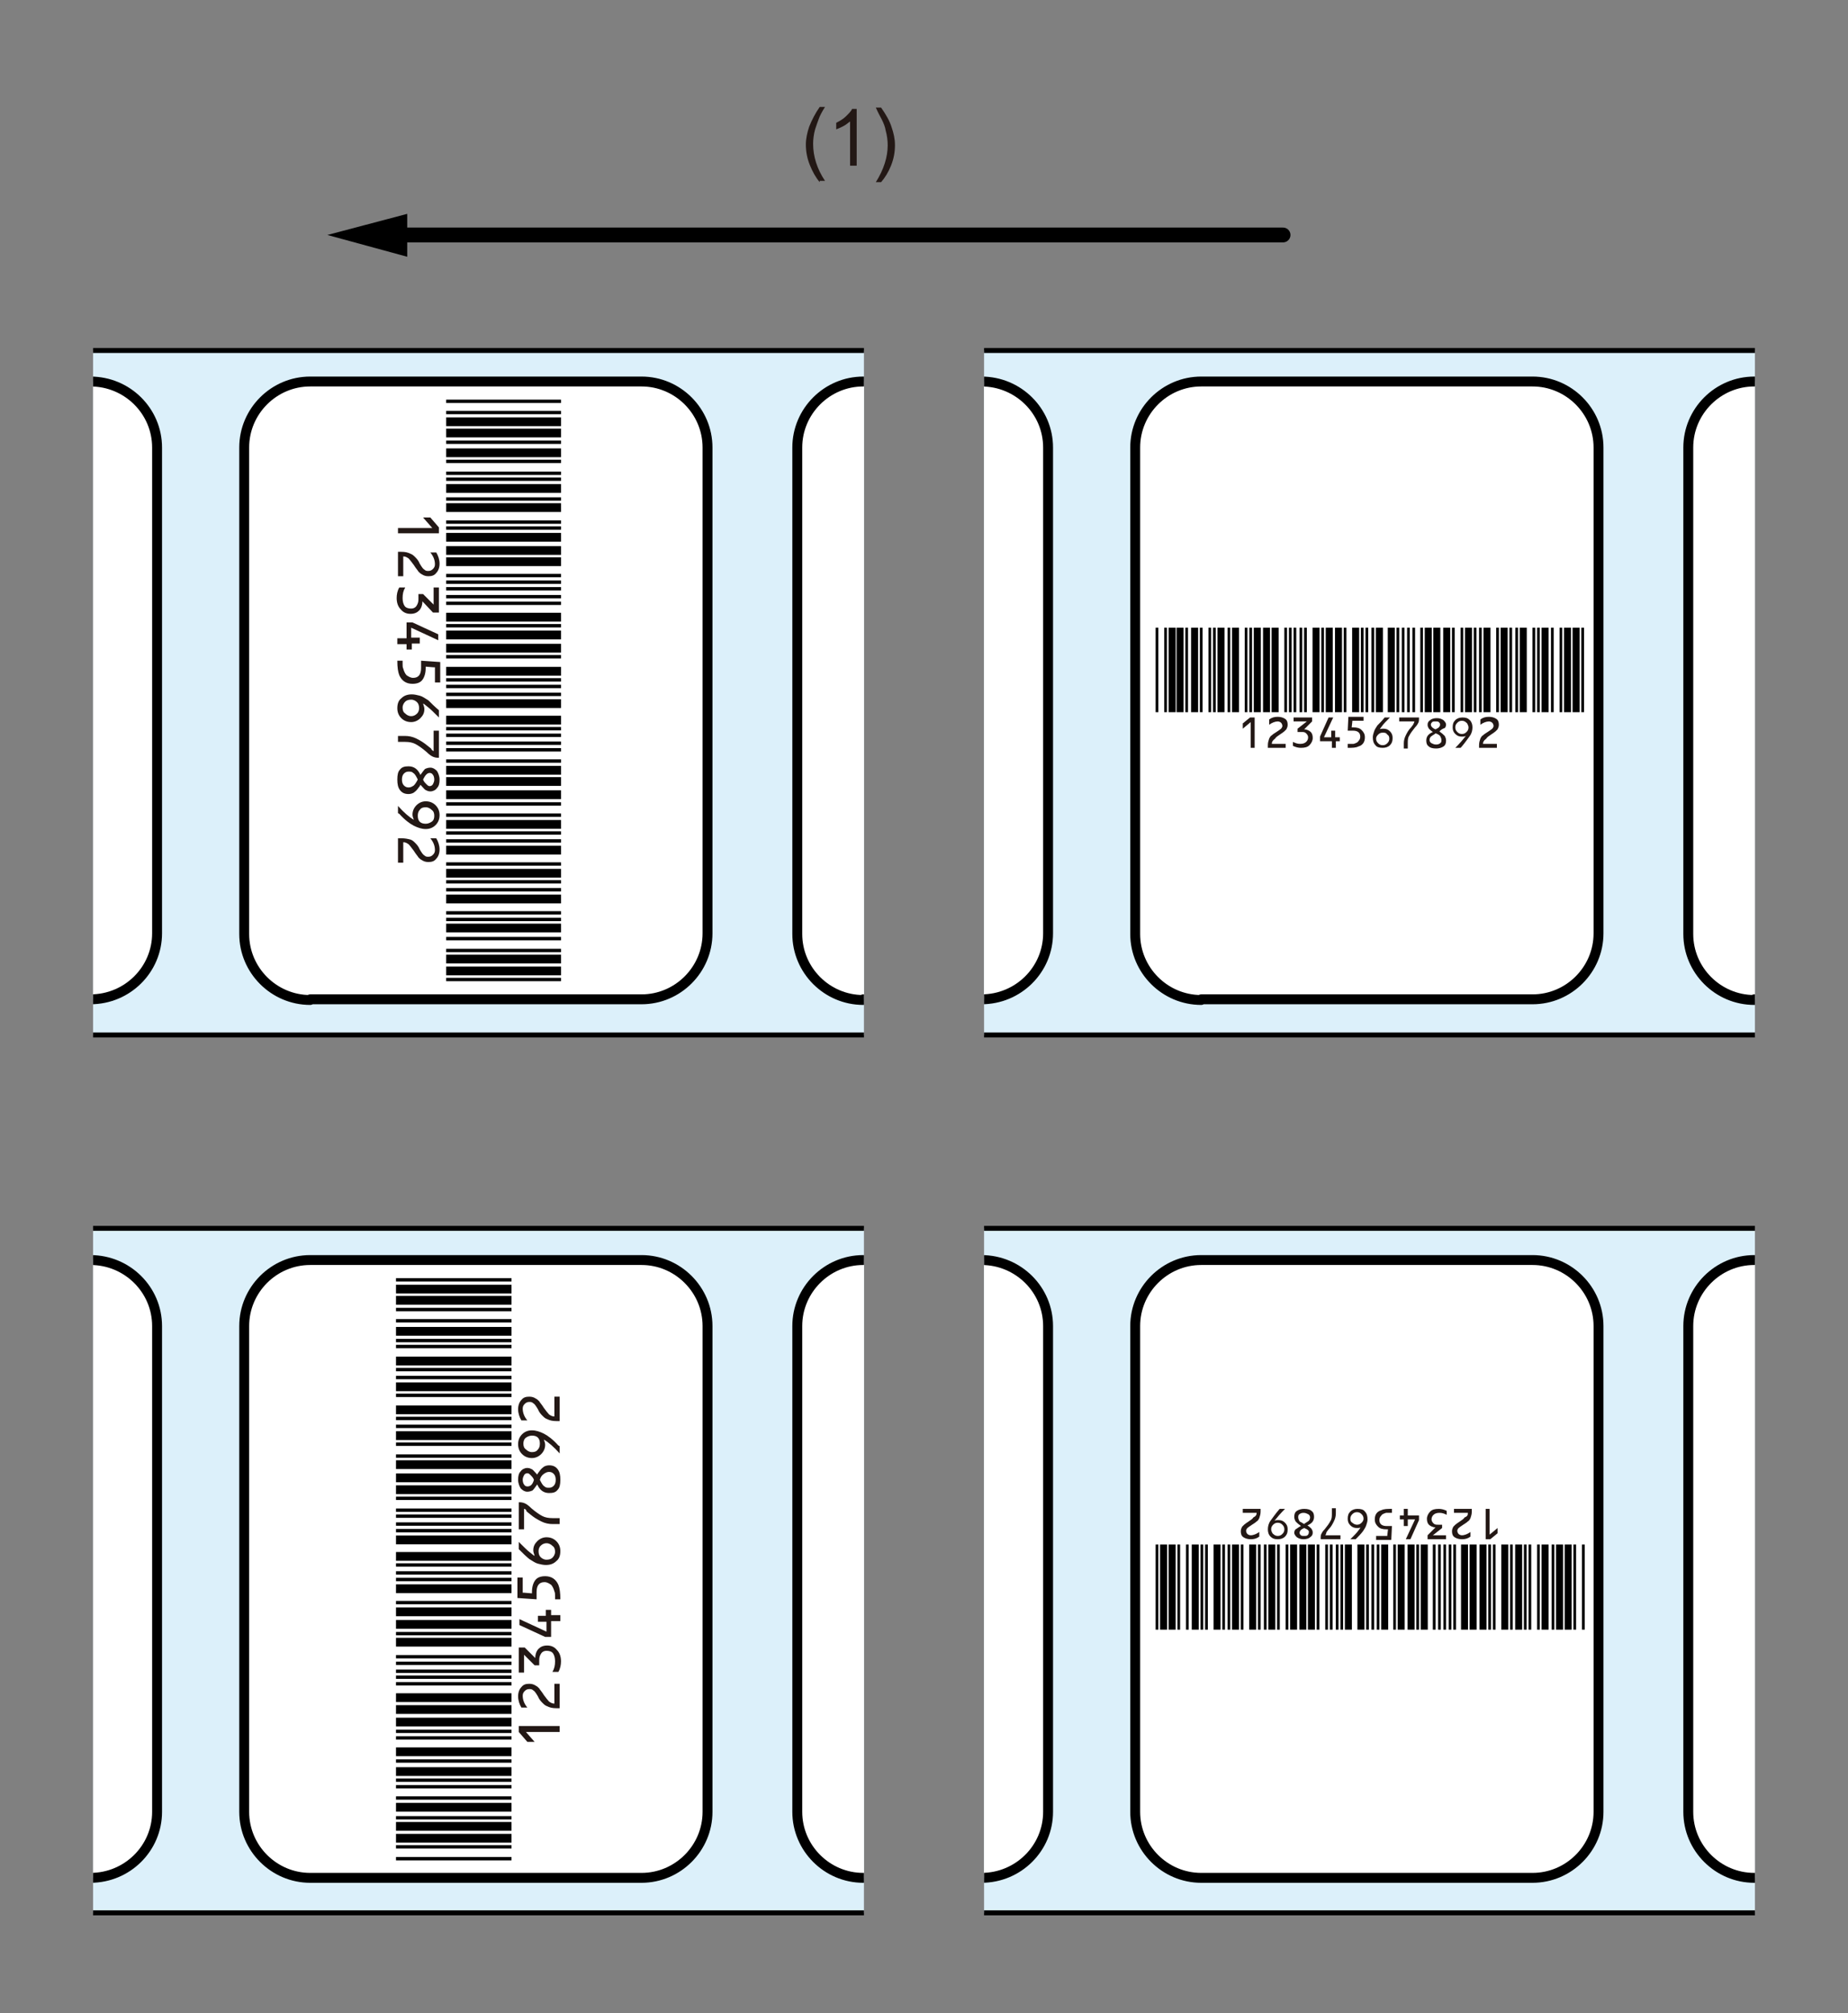<?xml version="1.0" encoding="utf-8"?>
<!-- Generator: Adobe Illustrator 26.3.1, SVG Export Plug-In . SVG Version: 6.00 Build 0)  -->
<svg version="1.1" xmlns="http://www.w3.org/2000/svg" xmlns:xlink="http://www.w3.org/1999/xlink" x="0px" y="0px" width="280px"
	 height="305px" viewBox="0 0 280 305" style="enable-background:new 0 0 280 305;" xml:space="preserve">
<rect x="0" y="0" width="280" height="305" fill="#808080" stroke="none"/>
<style type="text/css">
	.st0{clip-path:url(#SVGID_00000013901624443606045070000011151405885256261555_);fill:#DCF0FA;}
	
		.st1{clip-path:url(#SVGID_00000013901624443606045070000011151405885256261555_);fill:none;stroke:#000000;stroke-width:0.75;stroke-linejoin:round;stroke-miterlimit:10;}
	
		.st2{clip-path:url(#SVGID_00000013901624443606045070000011151405885256261555_);fill:#FFFFFF;stroke:#000000;stroke-width:1.5;stroke-linejoin:round;stroke-miterlimit:10;}
	.st3{clip-path:url(#SVGID_00000013901624443606045070000011151405885256261555_);fill:none;}
	.st4{clip-path:url(#SVGID_00000028285306458828939870000001983939841841791381_);fill:#DCF0FA;}
	
		.st5{clip-path:url(#SVGID_00000028285306458828939870000001983939841841791381_);fill:none;stroke:#000000;stroke-width:0.75;stroke-linejoin:round;stroke-miterlimit:10;}
	
		.st6{clip-path:url(#SVGID_00000028285306458828939870000001983939841841791381_);fill:#FFFFFF;stroke:#000000;stroke-width:1.5;stroke-linejoin:round;stroke-miterlimit:10;}
	.st7{clip-path:url(#SVGID_00000028285306458828939870000001983939841841791381_);fill:none;}
	.st8{clip-path:url(#SVGID_00000072984065016332962310000005078624257510173631_);fill:#DCF0FA;}
	
		.st9{clip-path:url(#SVGID_00000072984065016332962310000005078624257510173631_);fill:none;stroke:#000000;stroke-width:0.75;stroke-linejoin:round;stroke-miterlimit:10;}
	
		.st10{clip-path:url(#SVGID_00000072984065016332962310000005078624257510173631_);fill:#FFFFFF;stroke:#000000;stroke-width:1.5;stroke-linejoin:round;stroke-miterlimit:10;}
	.st11{clip-path:url(#SVGID_00000072984065016332962310000005078624257510173631_);fill:none;}
	.st12{clip-path:url(#SVGID_00000132083937089778439220000009593593720384329097_);fill:#DCF0FA;}
	
		.st13{clip-path:url(#SVGID_00000132083937089778439220000009593593720384329097_);fill:none;stroke:#000000;stroke-width:0.75;stroke-linejoin:round;stroke-miterlimit:10;}
	
		.st14{clip-path:url(#SVGID_00000132083937089778439220000009593593720384329097_);fill:#FFFFFF;stroke:#000000;stroke-width:1.5;stroke-linejoin:round;stroke-miterlimit:10;}
	.st15{clip-path:url(#SVGID_00000132083937089778439220000009593593720384329097_);fill:none;}
	.st16{fill:#FFFFFF;}
	.st17{fill:none;stroke:#000000;stroke-width:0.51;}
	.st18{fill:none;stroke:#000000;stroke-width:1.327;}
	.st19{fill:#231815;}
	.st20{fill:none;stroke:#000000;stroke-width:0.408;}
	.st21{fill:none;stroke:#000000;stroke-width:1.061;}
	.st22{fill:#B5B5B6;}
	.st23{fill:none;stroke:#000000;stroke-width:2.246;stroke-linecap:round;stroke-linejoin:round;stroke-miterlimit:10;}
</style>
<g id="Layer_1">
	<g>
		<defs>
			<rect id="SVGID_1_" x="14.1" y="185.7" width="116.8" height="104.5"/>
		</defs>
		<clipPath id="SVGID_00000023252539867281359270000007433073987258399666_">
			<use xlink:href="#SVGID_1_"  style="overflow:visible;"/>
		</clipPath>
		<polyline style="clip-path:url(#SVGID_00000023252539867281359270000007433073987258399666_);fill:#DCF0FA;" points="130.9,289.8 
			14.1,289.8 14.1,186.1 130.9,186.1 		"/>
		
			<line style="clip-path:url(#SVGID_00000023252539867281359270000007433073987258399666_);fill:none;stroke:#000000;stroke-width:0.75;stroke-linejoin:round;stroke-miterlimit:10;" x1="14.1" y1="289.8" x2="130.9" y2="289.8"/>
		
			<path style="clip-path:url(#SVGID_00000023252539867281359270000007433073987258399666_);fill:#FFFFFF;stroke:#000000;stroke-width:1.5;stroke-linejoin:round;stroke-miterlimit:10;" d="
			M-26.5,284.5c-5.6,0-10-4.5-10-10v-73.6c0-5.5,4.5-10,10-10h40.2c5.6,0,10.1,4.5,10.1,10v73.6c0,5.5-4.5,10-10.1,10H-26.5z"/>
		
			<path style="clip-path:url(#SVGID_00000023252539867281359270000007433073987258399666_);fill:#FFFFFF;stroke:#000000;stroke-width:1.5;stroke-linejoin:round;stroke-miterlimit:10;" d="
			M47,284.5c-5.5,0-10-4.5-10-10v-73.6c0-5.5,4.5-10,10-10h50.2c5.5,0,10,4.5,10,10v73.6c0,5.5-4.5,10-10,10H47z"/>
		
			<path style="clip-path:url(#SVGID_00000023252539867281359270000007433073987258399666_);fill:#FFFFFF;stroke:#000000;stroke-width:1.5;stroke-linejoin:round;stroke-miterlimit:10;" d="
			M130.8,284.5c-5.5,0-10-4.5-10-10v-73.6c0-5.5,4.5-10,10-10H171c5.5,0,10,4.5,10,10v73.6c0,5.5-4.5,10-10,10H130.8z"/>
		
			<rect x="36.5" y="191" style="clip-path:url(#SVGID_00000023252539867281359270000007433073987258399666_);fill:none;" width="71" height="94"/>
		
			<line style="clip-path:url(#SVGID_00000023252539867281359270000007433073987258399666_);fill:none;stroke:#000000;stroke-width:0.75;stroke-linejoin:round;stroke-miterlimit:10;" x1="14.1" y1="186.1" x2="130.9" y2="186.1"/>
	</g>
	<g>
		<defs>
			<rect id="SVGID_00000111186420840478734180000018010513181860424120_" x="14.1" y="52.7" width="116.8" height="104.5"/>
		</defs>
		<clipPath id="SVGID_00000004504871352128955940000016273490776571338918_">
			<use xlink:href="#SVGID_00000111186420840478734180000018010513181860424120_"  style="overflow:visible;"/>
		</clipPath>
		<polyline style="clip-path:url(#SVGID_00000004504871352128955940000016273490776571338918_);fill:#DCF0FA;" points="130.9,156.8 
			14.1,156.8 14.1,53.1 130.9,53.1 		"/>
		
			<line style="clip-path:url(#SVGID_00000004504871352128955940000016273490776571338918_);fill:none;stroke:#000000;stroke-width:0.75;stroke-linejoin:round;stroke-miterlimit:10;" x1="14.1" y1="156.8" x2="130.9" y2="156.8"/>
		
			<path style="clip-path:url(#SVGID_00000004504871352128955940000016273490776571338918_);fill:#FFFFFF;stroke:#000000;stroke-width:1.5;stroke-linejoin:round;stroke-miterlimit:10;" d="
			M-26.5,151.5c-5.6,0-10-4.5-10-10V67.8c0-5.5,4.5-10,10-10h40.2c5.6,0,10.1,4.5,10.1,10v73.6c0,5.5-4.5,10-10.1,10H-26.5z"/>
		
			<path style="clip-path:url(#SVGID_00000004504871352128955940000016273490776571338918_);fill:#FFFFFF;stroke:#000000;stroke-width:1.5;stroke-linejoin:round;stroke-miterlimit:10;" d="
			M47,151.5c-5.5,0-10-4.5-10-10V67.8c0-5.5,4.5-10,10-10h50.2c5.5,0,10,4.5,10,10v73.6c0,5.5-4.5,10-10,10H47z"/>
		
			<path style="clip-path:url(#SVGID_00000004504871352128955940000016273490776571338918_);fill:#FFFFFF;stroke:#000000;stroke-width:1.5;stroke-linejoin:round;stroke-miterlimit:10;" d="
			M130.8,151.5c-5.5,0-10-4.5-10-10V67.8c0-5.5,4.5-10,10-10H171c5.5,0,10,4.5,10,10v73.6c0,5.5-4.5,10-10,10H130.8z"/>
		
			<rect x="36.5" y="58" style="clip-path:url(#SVGID_00000004504871352128955940000016273490776571338918_);fill:none;" width="71" height="94"/>
		
			<line style="clip-path:url(#SVGID_00000004504871352128955940000016273490776571338918_);fill:none;stroke:#000000;stroke-width:0.75;stroke-linejoin:round;stroke-miterlimit:10;" x1="14.1" y1="53.1" x2="130.9" y2="53.1"/>
	</g>
	<g>
		<defs>
			<rect id="SVGID_00000112593581619953286590000003454776629573500298_" x="149.1" y="185.7" width="116.8" height="104.5"/>
		</defs>
		<clipPath id="SVGID_00000164488121850070823130000000029271186629703058_">
			<use xlink:href="#SVGID_00000112593581619953286590000003454776629573500298_"  style="overflow:visible;"/>
		</clipPath>
		<polyline style="clip-path:url(#SVGID_00000164488121850070823130000000029271186629703058_);fill:#DCF0FA;" points="265.9,289.8 
			149.1,289.8 149.1,186.1 265.9,186.1 		"/>
		
			<line style="clip-path:url(#SVGID_00000164488121850070823130000000029271186629703058_);fill:none;stroke:#000000;stroke-width:0.75;stroke-linejoin:round;stroke-miterlimit:10;" x1="149.1" y1="289.8" x2="265.9" y2="289.8"/>
		
			<path style="clip-path:url(#SVGID_00000164488121850070823130000000029271186629703058_);fill:#FFFFFF;stroke:#000000;stroke-width:1.5;stroke-linejoin:round;stroke-miterlimit:10;" d="
			M108.5,284.5c-5.5,0-10-4.5-10-10v-73.6c0-5.5,4.5-10,10-10h40.2c5.6,0,10.1,4.5,10.1,10v73.6c0,5.5-4.5,10-10.1,10H108.5z"/>
		
			<path style="clip-path:url(#SVGID_00000164488121850070823130000000029271186629703058_);fill:#FFFFFF;stroke:#000000;stroke-width:1.5;stroke-linejoin:round;stroke-miterlimit:10;" d="
			M182,284.5c-5.5,0-10-4.5-10-10v-73.6c0-5.5,4.5-10,10-10h50.2c5.5,0,10,4.5,10,10v73.6c0,5.5-4.5,10-10,10H182z"/>
		
			<path style="clip-path:url(#SVGID_00000164488121850070823130000000029271186629703058_);fill:#FFFFFF;stroke:#000000;stroke-width:1.5;stroke-linejoin:round;stroke-miterlimit:10;" d="
			M265.8,284.5c-5.5,0-10-4.5-10-10v-73.6c0-5.5,4.5-10,10-10H306c5.5,0,10,4.5,10,10v73.6c0,5.5-4.5,10-10,10H265.8z"/>
		
			<rect x="171.5" y="191" style="clip-path:url(#SVGID_00000164488121850070823130000000029271186629703058_);fill:none;" width="71" height="94"/>
		
			<line style="clip-path:url(#SVGID_00000164488121850070823130000000029271186629703058_);fill:none;stroke:#000000;stroke-width:0.75;stroke-linejoin:round;stroke-miterlimit:10;" x1="149.1" y1="186.1" x2="265.9" y2="186.1"/>
	</g>
	<g>
		<defs>
			<rect id="SVGID_00000132797137862933239880000010620635354222084238_" x="149.1" y="52.7" width="116.8" height="104.5"/>
		</defs>
		<clipPath id="SVGID_00000089535818631554441870000000904094086966602414_">
			<use xlink:href="#SVGID_00000132797137862933239880000010620635354222084238_"  style="overflow:visible;"/>
		</clipPath>
		<polyline style="clip-path:url(#SVGID_00000089535818631554441870000000904094086966602414_);fill:#DCF0FA;" points="265.9,156.8 
			149.1,156.8 149.1,53.1 265.9,53.1 		"/>
		
			<line style="clip-path:url(#SVGID_00000089535818631554441870000000904094086966602414_);fill:none;stroke:#000000;stroke-width:0.75;stroke-linejoin:round;stroke-miterlimit:10;" x1="149.1" y1="156.8" x2="265.9" y2="156.8"/>
		
			<path style="clip-path:url(#SVGID_00000089535818631554441870000000904094086966602414_);fill:#FFFFFF;stroke:#000000;stroke-width:1.5;stroke-linejoin:round;stroke-miterlimit:10;" d="
			M108.5,151.5c-5.5,0-10-4.5-10-10V67.8c0-5.5,4.5-10,10-10h40.2c5.6,0,10.1,4.5,10.1,10v73.6c0,5.5-4.5,10-10.1,10H108.5z"/>
		
			<path style="clip-path:url(#SVGID_00000089535818631554441870000000904094086966602414_);fill:#FFFFFF;stroke:#000000;stroke-width:1.5;stroke-linejoin:round;stroke-miterlimit:10;" d="
			M182,151.5c-5.5,0-10-4.5-10-10V67.8c0-5.5,4.5-10,10-10h50.2c5.5,0,10,4.5,10,10v73.6c0,5.5-4.5,10-10,10H182z"/>
		
			<path style="clip-path:url(#SVGID_00000089535818631554441870000000904094086966602414_);fill:#FFFFFF;stroke:#000000;stroke-width:1.5;stroke-linejoin:round;stroke-miterlimit:10;" d="
			M265.8,151.5c-5.5,0-10-4.5-10-10V67.8c0-5.5,4.5-10,10-10H306c5.5,0,10,4.5,10,10v73.6c0,5.5-4.5,10-10,10H265.8z"/>
		
			<rect x="171.5" y="58" style="clip-path:url(#SVGID_00000089535818631554441870000000904094086966602414_);fill:none;" width="71" height="94"/>
		
			<line style="clip-path:url(#SVGID_00000089535818631554441870000000904094086966602414_);fill:none;stroke:#000000;stroke-width:0.75;stroke-linejoin:round;stroke-miterlimit:10;" x1="149.1" y1="53.1" x2="265.9" y2="53.1"/>
	</g>
</g>
<g id="Layer_2">
	<g>
		<g>
			<rect x="60" y="193.7" class="st16" width="24.9" height="88.2"/>
			<line class="st17" x1="60" y1="281.6" x2="77.5" y2="281.6"/>
			<line class="st17" x1="60" y1="279.8" x2="77.5" y2="279.8"/>
			<line class="st18" x1="60" y1="278.5" x2="77.5" y2="278.5"/>
			<line class="st18" x1="60" y1="276.7" x2="77.5" y2="276.7"/>
			<line class="st17" x1="60" y1="275.4" x2="77.5" y2="275.4"/>
			<line class="st18" x1="60" y1="273.8" x2="77.5" y2="273.8"/>
			<line class="st17" x1="60" y1="272.4" x2="77.5" y2="272.4"/>
			<line class="st17" x1="60" y1="270.7" x2="77.5" y2="270.7"/>
			<line class="st17" x1="60" y1="269.7" x2="77.5" y2="269.7"/>
			<line class="st18" x1="60" y1="268.4" x2="77.5" y2="268.4"/>
			<line class="st17" x1="60" y1="266.8" x2="77.5" y2="266.8"/>
			<line class="st18" x1="60" y1="265.4" x2="77.5" y2="265.4"/>
			<line class="st17" x1="60" y1="263.3" x2="77.5" y2="263.3"/>
			<line class="st17" x1="60" y1="262.3" x2="77.5" y2="262.3"/>
			<line class="st18" x1="60" y1="260.9" x2="77.5" y2="260.9"/>
			<line class="st18" x1="60" y1="259" x2="77.5" y2="259"/>
			<line class="st18" x1="60" y1="257.2" x2="77.5" y2="257.2"/>
			<line class="st17" x1="60" y1="255.1" x2="77.5" y2="255.1"/>
			<line class="st17" x1="60" y1="254.1" x2="77.5" y2="254.1"/>
			<line class="st17" x1="60" y1="253.2" x2="77.5" y2="253.2"/>
			<line class="st17" x1="60" y1="252" x2="77.5" y2="252"/>
			<line class="st17" x1="60" y1="251" x2="77.5" y2="251"/>
			<line class="st18" x1="60" y1="248.8" x2="77.5" y2="248.8"/>
			<line class="st17" x1="60" y1="247.5" x2="77.5" y2="247.5"/>
			<line class="st18" x1="60" y1="246.1" x2="77.5" y2="246.1"/>
			<line class="st18" x1="60" y1="244.2" x2="77.5" y2="244.2"/>
			<line class="st17" x1="60" y1="242.8" x2="77.5" y2="242.8"/>
			<line class="st18" x1="60" y1="240.7" x2="77.5" y2="240.7"/>
			<line class="st17" x1="60" y1="239.3" x2="77.5" y2="239.3"/>
			<line class="st17" x1="60" y1="238.3" x2="77.5" y2="238.3"/>
			<line class="st17" x1="60" y1="237.1" x2="77.5" y2="237.1"/>
			<line class="st18" x1="60" y1="235.8" x2="77.5" y2="235.8"/>
			<line class="st18" x1="60" y1="233.3" x2="77.5" y2="233.3"/>
			<line class="st17" x1="60" y1="231.9" x2="77.5" y2="231.9"/>
			<line class="st17" x1="60" y1="230.9" x2="77.5" y2="230.9"/>
			<line class="st17" x1="60" y1="229.7" x2="77.5" y2="229.7"/>
			<line class="st17" x1="60" y1="228.8" x2="77.5" y2="228.8"/>
			<line class="st17" x1="60" y1="227" x2="77.5" y2="227"/>
			<line class="st18" x1="60" y1="225.7" x2="77.5" y2="225.7"/>
			<line class="st18" x1="60" y1="223.9" x2="77.5" y2="223.9"/>
			<line class="st18" x1="60" y1="221.9" x2="77.5" y2="221.9"/>
			<line class="st17" x1="60" y1="220.6" x2="77.5" y2="220.6"/>
			<line class="st17" x1="60" y1="218.8" x2="77.5" y2="218.8"/>
			<line class="st18" x1="60" y1="217.5" x2="77.5" y2="217.5"/>
			<line class="st17" x1="60" y1="216.1" x2="77.5" y2="216.1"/>
			<line class="st17" x1="60" y1="214.9" x2="77.5" y2="214.9"/>
			<line class="st18" x1="60" y1="213.6" x2="77.5" y2="213.6"/>
			<line class="st17" x1="60" y1="211.4" x2="77.5" y2="211.4"/>
			<line class="st18" x1="60" y1="210.1" x2="77.5" y2="210.1"/>
			<line class="st17" x1="60" y1="208.7" x2="77.5" y2="208.7"/>
			<line class="st17" x1="60" y1="207.5" x2="77.5" y2="207.5"/>
			<line class="st18" x1="60" y1="206.2" x2="77.5" y2="206.2"/>
			<line class="st17" x1="60" y1="204" x2="77.5" y2="204"/>
			<line class="st17" x1="60" y1="203.1" x2="77.5" y2="203.1"/>
			<line class="st18" x1="60" y1="201.7" x2="77.5" y2="201.7"/>
			<line class="st17" x1="60" y1="200.1" x2="77.5" y2="200.1"/>
			<line class="st17" x1="60" y1="198.4" x2="77.5" y2="198.4"/>
			<line class="st18" x1="60" y1="197" x2="77.5" y2="197"/>
			<line class="st18" x1="60" y1="195.3" x2="77.5" y2="195.3"/>
			<line class="st17" x1="60" y1="193.9" x2="77.5" y2="193.9"/>
		</g>
		<g>
			<path class="st19" d="M79.6,262.3l1.4,1.6h-1.1l-1.3-1.5v-0.9h6.2v0.9H79.6z"/>
			<path class="st19" d="M84,257.9v-2.8h0.8v3.7c-0.2,0-0.4,0-0.5,0c-0.6,0-1-0.1-1.4-0.3c-0.3-0.1-0.5-0.3-0.7-0.5
				c-0.2-0.2-0.5-0.5-0.7-1c-0.3-0.5-0.5-0.8-0.7-0.9c-0.2-0.2-0.4-0.2-0.6-0.2c-0.3,0-0.5,0.1-0.7,0.3c-0.2,0.2-0.3,0.4-0.3,0.7
				c0,0.6,0.2,1.2,0.7,1.8H79c-0.3-0.5-0.5-1.1-0.5-1.7c0-0.6,0.2-1.1,0.5-1.4c0.3-0.4,0.7-0.5,1.2-0.5c0.4,0,0.7,0.1,1,0.3
				c0.2,0.1,0.3,0.2,0.5,0.4c0.1,0.2,0.4,0.5,0.7,1c0.3,0.4,0.6,0.8,0.8,1c0.3,0.2,0.5,0.3,0.8,0.3H84z"/>
			<path class="st19" d="M79.4,250.7v2.7h-0.8v-3.8h0.9l1.6,1.6c0-0.6,0.2-1.1,0.5-1.4c0.3-0.3,0.7-0.5,1.3-0.5
				c0.6,0,1.1,0.2,1.5,0.7c0.4,0.4,0.6,1,0.6,1.7c0,0.5-0.1,1.1-0.4,1.6h-0.9c0.3-0.5,0.4-1,0.4-1.6c0-0.5-0.1-0.9-0.3-1.2
				c-0.2-0.3-0.6-0.4-1-0.4c-0.3,0-0.6,0.1-0.8,0.4c-0.2,0.3-0.3,0.6-0.3,1v0.8H81L79.4,250.7z"/>
			<path class="st19" d="M82.7,244.7v-0.8h0.8v0.8h1.4v0.9h-1.4v2.4h-0.9l-3.9-1.8v-0.9l4.1,1.9v-1.5h-1.3v-0.9H82.7z"/>
			<path class="st19" d="M79.4,241.3l1.2,0.1l0-0.2c0-0.8,0.2-1.4,0.5-1.8c0.3-0.4,0.8-0.6,1.5-0.6c0.9,0,1.6,0.4,2,1.3
				c0.2,0.5,0.3,1.2,0.3,2.2h-0.8v-0.1l0-0.4c0-0.3,0-0.5-0.1-0.7c-0.1-0.4-0.3-0.8-0.5-1c-0.3-0.2-0.6-0.4-1-0.4
				c-0.8,0-1.2,0.5-1.2,1.5c0,0.2,0,0.5,0,0.7l0,0.3c0,0,0,0.1,0,0.1l-2.9-0.2v-3.1h0.8V241.3z"/>
			<path class="st19" d="M78.6,234.7v-1.1l0.1,0.1c0.7,0.7,1.2,1.2,1.6,1.5l0.5,0.4c0,0,0.1,0.1,0.2,0.1c-0.1-0.3-0.2-0.6-0.2-0.8
				c0-0.6,0.2-1,0.6-1.4c0.4-0.4,0.9-0.6,1.4-0.6c0.6,0,1.1,0.2,1.5,0.6c0.4,0.4,0.6,0.9,0.6,1.5c0,0.7-0.2,1.2-0.6,1.5
				c-0.4,0.4-0.9,0.6-1.6,0.6c-0.4,0-0.8-0.1-1.2-0.2c-0.4-0.1-0.8-0.4-1.3-0.7C79.7,235.8,79.2,235.3,78.6,234.7z M81.6,235
				c0,0.4,0.1,0.7,0.3,0.9c0.2,0.2,0.5,0.4,0.9,0.4c0.4,0,0.7-0.1,0.9-0.3c0.2-0.2,0.4-0.5,0.4-0.9c0-0.4-0.1-0.7-0.4-0.9
				c-0.2-0.2-0.5-0.4-0.9-0.4c-0.3,0-0.6,0.1-0.9,0.4C81.7,234.4,81.6,234.7,81.6,235z"/>
			<path class="st19" d="M79.4,228.6v3.1h-0.8v-4.1h0.2c0.3,0,0.6,0.1,0.8,0.2c0.2,0.1,0.5,0.3,0.9,0.7c0.7,0.6,1.3,1,1.7,1.2
				c0.4,0.2,0.9,0.3,1.5,0.3h1.1v0.9h-1.1c-0.5,0-1.1-0.1-1.7-0.4c-0.6-0.3-1.1-0.6-1.7-1.1l-0.5-0.4
				C79.7,228.7,79.6,228.6,79.4,228.6z"/>
			<path class="st19" d="M81.4,223.4l0.1-0.2c0.3-0.4,0.5-0.7,0.8-0.9c0.2-0.2,0.6-0.3,0.9-0.3c0.6,0,1,0.2,1.3,0.6
				c0.3,0.4,0.4,0.9,0.4,1.6c0,0.7-0.1,1.2-0.4,1.5c-0.3,0.4-0.7,0.5-1.3,0.5c-0.8,0-1.4-0.4-1.8-1.3c-0.3,0.4-0.5,0.7-0.7,0.9
				c-0.2,0.1-0.5,0.2-0.8,0.2c-0.4,0-0.7-0.2-1-0.5c-0.2-0.3-0.4-0.8-0.4-1.3c0-0.6,0.1-1,0.4-1.3c0.2-0.3,0.6-0.5,1-0.5
				c0.3,0,0.5,0.1,0.7,0.2c0.2,0.1,0.4,0.4,0.7,0.7L81.4,223.4z M81.8,224.2l0.1,0.2c0.2,0.4,0.4,0.7,0.6,0.8
				c0.2,0.2,0.4,0.2,0.7,0.2c0.3,0,0.5-0.1,0.7-0.3c0.2-0.2,0.3-0.5,0.3-0.9c0-0.4-0.1-0.7-0.3-0.9c-0.2-0.2-0.4-0.3-0.7-0.3
				c-0.3,0-0.5,0.1-0.8,0.3C82.1,223.5,81.9,223.8,81.8,224.2z M80.9,224.2c-0.1-0.3-0.3-0.5-0.5-0.7c-0.2-0.2-0.3-0.3-0.5-0.3
				c-0.2,0-0.4,0.1-0.5,0.3c-0.1,0.2-0.2,0.4-0.2,0.7c0,0.3,0.1,0.6,0.2,0.7c0.1,0.2,0.3,0.3,0.5,0.3
				C80.4,225.2,80.7,224.9,80.9,224.2z"/>
			<path class="st19" d="M84.8,219.1v1.1c-0.9-1-1.7-1.7-2.4-2.1c0.1,0.3,0.2,0.5,0.2,0.8c0,0.5-0.2,1-0.6,1.4
				c-0.4,0.4-0.9,0.6-1.4,0.6c-0.6,0-1.1-0.2-1.5-0.6c-0.4-0.4-0.6-0.9-0.6-1.5c0-0.6,0.2-1.1,0.6-1.5c0.4-0.4,0.9-0.6,1.5-0.6
				c0.6,0,1.2,0.2,1.8,0.5c0.6,0.3,1.4,0.9,2.2,1.8L84.8,219.1z M79.3,218.7c0,0.4,0.1,0.7,0.4,0.9c0.2,0.2,0.5,0.4,0.9,0.4
				c0.4,0,0.7-0.1,0.9-0.4c0.2-0.2,0.3-0.5,0.3-0.9c0-0.4-0.1-0.7-0.3-0.9c-0.2-0.2-0.5-0.3-0.9-0.3c-0.3,0-0.6,0.1-0.9,0.3
				C79.4,218,79.3,218.4,79.3,218.7z"/>
			<path class="st19" d="M84,214.4v-2.8h0.8v3.7c-0.2,0-0.4,0-0.5,0c-0.6,0-1-0.1-1.4-0.3c-0.3-0.1-0.5-0.3-0.7-0.5
				c-0.2-0.2-0.5-0.5-0.7-1c-0.3-0.5-0.5-0.8-0.7-0.9c-0.2-0.2-0.4-0.2-0.6-0.2c-0.3,0-0.5,0.1-0.7,0.3c-0.2,0.2-0.3,0.4-0.3,0.7
				c0,0.6,0.2,1.2,0.7,1.8H79c-0.3-0.5-0.5-1.1-0.5-1.7c0-0.6,0.2-1.1,0.5-1.4c0.3-0.4,0.7-0.5,1.2-0.5c0.4,0,0.7,0.1,1,0.3
				c0.2,0.1,0.3,0.2,0.5,0.4c0.1,0.2,0.4,0.5,0.7,1c0.3,0.4,0.6,0.8,0.8,1c0.3,0.2,0.5,0.3,0.8,0.3H84z"/>
		</g>
	</g>
	<g>
		<g>
			<rect x="60.1" y="60.5" class="st16" width="24.9" height="88.2"/>
			<line class="st17" x1="85" y1="60.8" x2="67.6" y2="60.8"/>
			<line class="st17" x1="85" y1="62.5" x2="67.6" y2="62.5"/>
			<line class="st18" x1="85" y1="63.9" x2="67.6" y2="63.9"/>
			<line class="st18" x1="85" y1="65.6" x2="67.6" y2="65.6"/>
			<line class="st17" x1="85" y1="67" x2="67.6" y2="67"/>
			<line class="st18" x1="85" y1="68.6" x2="67.6" y2="68.6"/>
			<line class="st17" x1="85" y1="69.9" x2="67.6" y2="69.9"/>
			<line class="st17" x1="85" y1="71.7" x2="67.6" y2="71.7"/>
			<line class="st17" x1="85" y1="72.6" x2="67.6" y2="72.6"/>
			<line class="st18" x1="85" y1="74" x2="67.6" y2="74"/>
			<line class="st17" x1="85" y1="75.6" x2="67.6" y2="75.6"/>
			<line class="st18" x1="85" y1="76.9" x2="67.6" y2="76.9"/>
			<line class="st17" x1="85" y1="79.1" x2="67.6" y2="79.1"/>
			<line class="st17" x1="85" y1="80" x2="67.6" y2="80"/>
			<line class="st18" x1="85" y1="81.4" x2="67.6" y2="81.4"/>
			<line class="st18" x1="85" y1="83.4" x2="67.6" y2="83.4"/>
			<line class="st18" x1="85" y1="85.1" x2="67.6" y2="85.1"/>
			<line class="st17" x1="85" y1="87.2" x2="67.6" y2="87.2"/>
			<line class="st17" x1="85" y1="88.2" x2="67.6" y2="88.2"/>
			<line class="st17" x1="85" y1="89.2" x2="67.6" y2="89.2"/>
			<line class="st17" x1="85" y1="90.4" x2="67.6" y2="90.4"/>
			<line class="st17" x1="85" y1="91.4" x2="67.6" y2="91.4"/>
			<line class="st18" x1="85" y1="93.5" x2="67.6" y2="93.5"/>
			<line class="st17" x1="85" y1="94.8" x2="67.6" y2="94.8"/>
			<line class="st18" x1="85" y1="96.2" x2="67.6" y2="96.2"/>
			<line class="st18" x1="85" y1="98.2" x2="67.6" y2="98.2"/>
			<line class="st17" x1="85" y1="99.5" x2="67.6" y2="99.5"/>
			<line class="st18" x1="85" y1="101.7" x2="67.6" y2="101.7"/>
			<line class="st17" x1="85" y1="103" x2="67.6" y2="103"/>
			<line class="st17" x1="85" y1="104" x2="67.6" y2="104"/>
			<line class="st17" x1="85" y1="105.2" x2="67.6" y2="105.2"/>
			<line class="st18" x1="85" y1="106.6" x2="67.6" y2="106.6"/>
			<line class="st18" x1="85" y1="109.1" x2="67.6" y2="109.1"/>
			<line class="st17" x1="85" y1="110.4" x2="67.6" y2="110.4"/>
			<line class="st17" x1="85" y1="111.4" x2="67.6" y2="111.4"/>
			<line class="st17" x1="85" y1="112.6" x2="67.6" y2="112.6"/>
			<line class="st17" x1="85" y1="113.6" x2="67.6" y2="113.6"/>
			<line class="st17" x1="85" y1="115.3" x2="67.6" y2="115.3"/>
			<line class="st18" x1="85" y1="116.7" x2="67.6" y2="116.7"/>
			<line class="st18" x1="85" y1="118.4" x2="67.6" y2="118.4"/>
			<line class="st18" x1="85" y1="120.4" x2="67.6" y2="120.4"/>
			<line class="st17" x1="85" y1="121.8" x2="67.6" y2="121.8"/>
			<line class="st17" x1="85" y1="123.5" x2="67.6" y2="123.5"/>
			<line class="st18" x1="85" y1="124.9" x2="67.6" y2="124.9"/>
			<line class="st17" x1="85" y1="126.2" x2="67.6" y2="126.2"/>
			<line class="st17" x1="85" y1="127.4" x2="67.6" y2="127.4"/>
			<line class="st18" x1="85" y1="128.8" x2="67.6" y2="128.8"/>
			<line class="st17" x1="85" y1="130.9" x2="67.6" y2="130.9"/>
			<line class="st18" x1="85" y1="132.3" x2="67.6" y2="132.3"/>
			<line class="st17" x1="85" y1="133.6" x2="67.6" y2="133.6"/>
			<line class="st17" x1="85" y1="134.8" x2="67.6" y2="134.8"/>
			<line class="st18" x1="85" y1="136.2" x2="67.6" y2="136.2"/>
			<line class="st17" x1="85" y1="138.3" x2="67.6" y2="138.3"/>
			<line class="st17" x1="85" y1="139.3" x2="67.6" y2="139.3"/>
			<line class="st18" x1="85" y1="140.6" x2="67.6" y2="140.6"/>
			<line class="st17" x1="85" y1="142.2" x2="67.6" y2="142.2"/>
			<line class="st17" x1="85" y1="144" x2="67.6" y2="144"/>
			<line class="st18" x1="85" y1="145.3" x2="67.6" y2="145.3"/>
			<line class="st18" x1="85" y1="147.1" x2="67.6" y2="147.1"/>
			<line class="st17" x1="85" y1="148.4" x2="67.6" y2="148.4"/>
		</g>
		<g>
			<path class="st19" d="M65.5,80l-1.4-1.6h1.1l1.3,1.5v0.9h-6.2V80H65.5z"/>
			<path class="st19" d="M61.1,84.5v2.8h-0.8v-3.7c0.2,0,0.4,0,0.5,0c0.6,0,1,0.1,1.4,0.3c0.3,0.1,0.5,0.3,0.7,0.5
				c0.2,0.2,0.5,0.5,0.7,1c0.3,0.5,0.5,0.8,0.7,0.9c0.2,0.2,0.4,0.2,0.6,0.2c0.3,0,0.5-0.1,0.7-0.3c0.2-0.2,0.3-0.4,0.3-0.7
				c0-0.6-0.2-1.2-0.7-1.8h0.9c0.3,0.5,0.5,1.1,0.5,1.7c0,0.6-0.2,1.1-0.5,1.4c-0.3,0.4-0.7,0.5-1.2,0.5c-0.4,0-0.7-0.1-1-0.3
				c-0.2-0.1-0.3-0.2-0.5-0.4c-0.1-0.2-0.4-0.5-0.7-1c-0.3-0.4-0.6-0.8-0.8-1c-0.3-0.2-0.5-0.3-0.8-0.3H61.1z"/>
			<path class="st19" d="M65.7,91.6V89h0.8v3.8h-0.9L64,91.1c0,0.6-0.2,1.1-0.5,1.4c-0.3,0.3-0.7,0.5-1.3,0.5
				c-0.6,0-1.1-0.2-1.5-0.7c-0.4-0.4-0.6-1-0.6-1.7c0-0.5,0.1-1.1,0.4-1.6h0.9c-0.3,0.5-0.4,1-0.4,1.6c0,0.5,0.1,0.9,0.3,1.2
				c0.2,0.3,0.6,0.4,1,0.4c0.3,0,0.6-0.1,0.8-0.4c0.2-0.3,0.3-0.6,0.3-1V90h0.7L65.7,91.6z"/>
			<path class="st19" d="M62.4,97.6v0.8h-0.8v-0.8h-1.4v-0.9h1.4v-2.4h0.9l3.9,1.8v0.9l-4.1-1.9v1.5h1.3v0.9H62.4z"/>
			<path class="st19" d="M65.7,101.1l-1.2-0.1l0,0.2c0,0.8-0.2,1.4-0.5,1.8c-0.3,0.4-0.8,0.6-1.5,0.6c-0.9,0-1.6-0.4-2-1.3
				c-0.2-0.5-0.3-1.2-0.3-2.2H61v0.1l0,0.4c0,0.3,0,0.5,0.1,0.7c0.1,0.4,0.3,0.8,0.5,1c0.3,0.2,0.6,0.4,1,0.4c0.8,0,1.2-0.5,1.2-1.5
				c0-0.2,0-0.5,0-0.7l0-0.3c0,0,0-0.1,0-0.1l2.9,0.2v3.1h-0.8V101.1z"/>
			<path class="st19" d="M66.5,107.6v1.1l-0.1-0.1c-0.7-0.7-1.2-1.2-1.6-1.5l-0.5-0.4c0,0-0.1-0.1-0.2-0.1c0.1,0.3,0.2,0.6,0.2,0.8
				c0,0.6-0.2,1-0.6,1.4c-0.4,0.4-0.9,0.6-1.4,0.6c-0.6,0-1.1-0.2-1.5-0.6c-0.4-0.4-0.6-0.9-0.6-1.5c0-0.7,0.2-1.2,0.6-1.5
				c0.4-0.4,0.9-0.6,1.6-0.6c0.4,0,0.8,0.1,1.2,0.2c0.4,0.1,0.8,0.4,1.3,0.7C65.4,106.6,65.9,107.1,66.5,107.6z M63.5,107.3
				c0-0.4-0.1-0.7-0.3-0.9c-0.2-0.2-0.5-0.4-0.9-0.4c-0.4,0-0.7,0.1-0.9,0.3c-0.2,0.2-0.4,0.5-0.4,0.9c0,0.4,0.1,0.7,0.4,0.9
				c0.2,0.2,0.5,0.4,0.9,0.4c0.3,0,0.6-0.1,0.9-0.4C63.4,107.9,63.5,107.6,63.5,107.3z"/>
			<path class="st19" d="M65.7,113.8v-3.1h0.8v4.1h-0.2c-0.3,0-0.6-0.1-0.8-0.2c-0.2-0.1-0.5-0.3-0.9-0.7c-0.7-0.6-1.3-1-1.7-1.2
				c-0.4-0.2-0.9-0.3-1.5-0.3h-1.1v-0.9h1.1c0.5,0,1.1,0.1,1.7,0.4c0.6,0.3,1.1,0.6,1.7,1.1l0.5,0.4
				C65.4,113.6,65.5,113.7,65.7,113.8z"/>
			<path class="st19" d="M63.7,118.9l-0.1,0.2c-0.3,0.4-0.5,0.7-0.8,0.9c-0.2,0.2-0.6,0.3-0.9,0.3c-0.6,0-1-0.2-1.3-0.6
				c-0.3-0.4-0.4-0.9-0.4-1.6c0-0.7,0.1-1.2,0.4-1.5c0.3-0.4,0.7-0.5,1.3-0.5c0.8,0,1.4,0.4,1.8,1.3c0.3-0.4,0.5-0.7,0.7-0.9
				c0.2-0.1,0.5-0.2,0.8-0.2c0.4,0,0.7,0.2,1,0.5c0.2,0.3,0.4,0.8,0.4,1.3c0,0.6-0.1,1-0.4,1.3c-0.2,0.3-0.6,0.5-1,0.5
				c-0.3,0-0.5-0.1-0.7-0.2c-0.2-0.1-0.4-0.4-0.7-0.7L63.7,118.9z M63.3,118.1l-0.1-0.2c-0.2-0.4-0.4-0.7-0.6-0.8
				c-0.2-0.2-0.4-0.2-0.7-0.2c-0.3,0-0.5,0.1-0.7,0.3c-0.2,0.2-0.3,0.5-0.3,0.9c0,0.4,0.1,0.7,0.3,0.9c0.2,0.2,0.4,0.3,0.7,0.3
				c0.3,0,0.5-0.1,0.8-0.3C62.9,118.8,63.1,118.5,63.3,118.1z M64.1,118.1c0.1,0.3,0.3,0.5,0.5,0.7c0.2,0.2,0.3,0.3,0.5,0.3
				c0.2,0,0.4-0.1,0.5-0.3c0.1-0.2,0.2-0.4,0.2-0.7c0-0.3-0.1-0.6-0.2-0.7c-0.1-0.2-0.3-0.3-0.5-0.3
				C64.7,117.1,64.4,117.5,64.1,118.1z"/>
			<path class="st19" d="M60.3,123.2v-1.1c0.9,1,1.7,1.7,2.4,2.1c-0.1-0.3-0.2-0.5-0.2-0.8c0-0.5,0.2-1,0.6-1.4
				c0.4-0.4,0.9-0.6,1.4-0.6c0.6,0,1.1,0.2,1.5,0.6c0.4,0.4,0.6,0.9,0.6,1.5c0,0.6-0.2,1.1-0.6,1.5c-0.4,0.4-0.9,0.6-1.5,0.6
				c-0.6,0-1.2-0.2-1.8-0.5c-0.6-0.3-1.4-0.9-2.2-1.8L60.3,123.2z M65.8,123.6c0-0.4-0.1-0.7-0.4-0.9c-0.2-0.2-0.5-0.4-0.9-0.4
				c-0.4,0-0.7,0.1-0.9,0.4c-0.2,0.2-0.3,0.5-0.3,0.9c0,0.4,0.1,0.7,0.3,0.9c0.2,0.2,0.5,0.3,0.9,0.3c0.3,0,0.6-0.1,0.9-0.3
				C65.7,124.3,65.8,124,65.8,123.6z"/>
			<path class="st19" d="M61.1,127.9v2.8h-0.8v-3.7c0.2,0,0.4,0,0.5,0c0.6,0,1,0.1,1.4,0.2c0.3,0.1,0.5,0.3,0.7,0.5
				c0.2,0.2,0.5,0.5,0.7,1c0.3,0.5,0.5,0.8,0.7,0.9c0.2,0.2,0.4,0.2,0.6,0.2c0.3,0,0.5-0.1,0.7-0.3c0.2-0.2,0.3-0.4,0.3-0.7
				c0-0.6-0.2-1.2-0.7-1.8h0.9c0.3,0.5,0.5,1.1,0.5,1.7c0,0.6-0.2,1.1-0.5,1.4c-0.3,0.4-0.7,0.5-1.2,0.5c-0.4,0-0.7-0.1-1-0.3
				c-0.2-0.1-0.3-0.2-0.5-0.4c-0.1-0.2-0.4-0.5-0.7-1c-0.3-0.4-0.6-0.8-0.8-1c-0.3-0.2-0.5-0.3-0.8-0.3H61.1z"/>
		</g>
	</g>
	<g>
		<g>
			<rect x="175.2" y="228.5" class="st16" width="64.9" height="18.3"/>
			<line class="st20" x1="239.9" y1="246.9" x2="239.9" y2="234"/>
			<line class="st20" x1="238.6" y1="246.9" x2="238.6" y2="234"/>
			<line class="st21" x1="237.6" y1="246.9" x2="237.6" y2="234"/>
			<line class="st21" x1="236.3" y1="246.9" x2="236.3" y2="234"/>
			<line class="st20" x1="235.3" y1="246.9" x2="235.3" y2="234"/>
			<line class="st21" x1="234.1" y1="246.9" x2="234.1" y2="234"/>
			<line class="st20" x1="233.1" y1="246.9" x2="233.1" y2="234"/>
			<line class="st20" x1="231.8" y1="246.9" x2="231.8" y2="234"/>
			<line class="st20" x1="231.1" y1="246.9" x2="231.1" y2="234"/>
			<line class="st21" x1="230.1" y1="246.9" x2="230.1" y2="234"/>
			<line class="st20" x1="229" y1="246.9" x2="229" y2="234"/>
			<line class="st21" x1="228" y1="246.9" x2="228" y2="234"/>
			<line class="st20" x1="226.4" y1="246.9" x2="226.4" y2="234"/>
			<line class="st20" x1="225.7" y1="246.9" x2="225.7" y2="234"/>
			<line class="st21" x1="224.7" y1="246.9" x2="224.7" y2="234"/>
			<line class="st21" x1="223.2" y1="246.9" x2="223.2" y2="234"/>
			<line class="st21" x1="221.9" y1="246.9" x2="221.9" y2="234"/>
			<line class="st20" x1="220.4" y1="246.9" x2="220.4" y2="234"/>
			<line class="st20" x1="219.7" y1="246.9" x2="219.7" y2="234"/>
			<line class="st20" x1="218.9" y1="246.9" x2="218.9" y2="234"/>
			<line class="st20" x1="218.1" y1="246.9" x2="218.1" y2="234"/>
			<line class="st20" x1="217.3" y1="246.9" x2="217.3" y2="234"/>
			<line class="st21" x1="215.8" y1="246.9" x2="215.8" y2="234"/>
			<line class="st20" x1="214.8" y1="246.9" x2="214.8" y2="234"/>
			<line class="st21" x1="213.8" y1="246.9" x2="213.8" y2="234"/>
			<line class="st21" x1="212.3" y1="246.9" x2="212.3" y2="234"/>
			<line class="st20" x1="211.3" y1="246.9" x2="211.3" y2="234"/>
			<line class="st21" x1="209.8" y1="246.9" x2="209.8" y2="234"/>
			<line class="st20" x1="208.8" y1="246.9" x2="208.8" y2="234"/>
			<line class="st20" x1="208" y1="246.9" x2="208" y2="234"/>
			<line class="st20" x1="207.2" y1="246.9" x2="207.2" y2="234"/>
			<line class="st21" x1="206.2" y1="246.9" x2="206.2" y2="234"/>
			<line class="st21" x1="204.3" y1="246.9" x2="204.3" y2="234"/>
			<line class="st20" x1="203.3" y1="246.9" x2="203.3" y2="234"/>
			<line class="st20" x1="202.6" y1="246.9" x2="202.6" y2="234"/>
			<line class="st20" x1="201.7" y1="246.9" x2="201.7" y2="234"/>
			<line class="st20" x1="201" y1="246.9" x2="201" y2="234"/>
			<line class="st20" x1="199.7" y1="246.9" x2="199.7" y2="234"/>
			<line class="st21" x1="198.7" y1="246.9" x2="198.7" y2="234"/>
			<line class="st21" x1="197.4" y1="246.9" x2="197.4" y2="234"/>
			<line class="st21" x1="196" y1="246.9" x2="196" y2="234"/>
			<line class="st20" x1="195" y1="246.9" x2="195" y2="234"/>
			<line class="st20" x1="193.7" y1="246.9" x2="193.7" y2="234"/>
			<line class="st21" x1="192.7" y1="246.9" x2="192.7" y2="234"/>
			<line class="st20" x1="191.7" y1="246.9" x2="191.7" y2="234"/>
			<line class="st20" x1="190.8" y1="246.9" x2="190.8" y2="234"/>
			<line class="st21" x1="189.8" y1="246.9" x2="189.8" y2="234"/>
			<line class="st20" x1="188.2" y1="246.9" x2="188.2" y2="234"/>
			<line class="st21" x1="187.2" y1="246.9" x2="187.2" y2="234"/>
			<line class="st20" x1="186.2" y1="246.9" x2="186.2" y2="234"/>
			<line class="st20" x1="185.4" y1="246.9" x2="185.4" y2="234"/>
			<line class="st21" x1="184.4" y1="246.9" x2="184.4" y2="234"/>
			<line class="st20" x1="182.8" y1="246.9" x2="182.8" y2="234"/>
			<line class="st20" x1="182.1" y1="246.9" x2="182.1" y2="234"/>
			<line class="st21" x1="181.1" y1="246.9" x2="181.1" y2="234"/>
			<line class="st20" x1="179.9" y1="246.9" x2="179.9" y2="234"/>
			<line class="st20" x1="178.6" y1="246.9" x2="178.6" y2="234"/>
			<line class="st21" x1="177.6" y1="246.9" x2="177.6" y2="234"/>
			<line class="st21" x1="176.3" y1="246.9" x2="176.3" y2="234"/>
			<line class="st20" x1="175.3" y1="246.9" x2="175.3" y2="234"/>
		</g>
		<g>
			<path class="st19" d="M225.7,232.5l1.2-1v0.8l-1.1,0.9h-0.7v-4.6h0.6V232.5z"/>
			<path class="st19" d="M222.4,229.2h-2.1v-0.6h2.7c0,0.2,0,0.3,0,0.4c0,0.4-0.1,0.7-0.2,1c-0.1,0.2-0.2,0.4-0.4,0.5
				c-0.2,0.2-0.4,0.3-0.7,0.5c-0.3,0.2-0.6,0.4-0.7,0.5c-0.1,0.1-0.2,0.3-0.2,0.4c0,0.2,0.1,0.4,0.2,0.5c0.1,0.1,0.3,0.2,0.5,0.2
				c0.4,0,0.9-0.2,1.3-0.5v0.7c-0.4,0.3-0.8,0.4-1.3,0.4c-0.4,0-0.8-0.1-1.1-0.3c-0.3-0.2-0.4-0.5-0.4-0.9c0-0.3,0.1-0.5,0.2-0.7
				c0.1-0.1,0.2-0.2,0.3-0.3c0.1-0.1,0.4-0.3,0.7-0.5c0.3-0.2,0.6-0.4,0.7-0.6C222.4,229.7,222.4,229.5,222.4,229.2L222.4,229.2z"/>
			<path class="st19" d="M217.1,232.6h2v0.6h-2.8v-0.6l1.2-1.2c-0.4,0-0.8-0.2-1-0.4c-0.2-0.2-0.3-0.5-0.3-0.9
				c0-0.4,0.2-0.8,0.5-1.1c0.3-0.3,0.7-0.4,1.3-0.4c0.4,0,0.8,0.1,1.2,0.3v0.6c-0.4-0.2-0.7-0.3-1.1-0.3c-0.4,0-0.7,0.1-0.9,0.3
				c-0.2,0.2-0.3,0.4-0.3,0.7c0,0.2,0.1,0.4,0.3,0.6c0.2,0.2,0.4,0.2,0.7,0.2h0.6v0.5L217.1,232.6z"/>
			<path class="st19" d="M212.7,230.2h-0.6v-0.6h0.6v-1h0.6v1h1.7v0.7l-1.3,2.9h-0.7l1.4-3h-1.1v1h-0.6V230.2z"/>
			<path class="st19" d="M210.2,232.6l0.1-0.9l-0.2,0c-0.6,0-1-0.1-1.3-0.4c-0.3-0.3-0.5-0.6-0.5-1.1c0-0.7,0.3-1.2,1-1.4
				c0.4-0.2,0.9-0.2,1.6-0.2v0.6h-0.1l-0.3,0c-0.2,0-0.4,0-0.5,0c-0.3,0.1-0.6,0.2-0.7,0.4c-0.2,0.2-0.3,0.4-0.3,0.7
				c0,0.6,0.4,0.9,1.1,0.9c0.2,0,0.3,0,0.5,0l0.2,0c0,0,0,0,0.1,0l-0.1,2.1h-2.3v-0.6H210.2z"/>
			<path class="st19" d="M205.4,233.2h-0.8l0.1-0.1c0.5-0.5,0.9-0.9,1.1-1.2l0.3-0.4c0,0,0-0.1,0.1-0.1c-0.2,0.1-0.4,0.1-0.6,0.1
				c-0.4,0-0.7-0.1-1-0.4c-0.3-0.3-0.4-0.6-0.4-1c0-0.5,0.1-0.8,0.4-1.1c0.3-0.3,0.7-0.4,1.1-0.4c0.5,0,0.9,0.1,1.1,0.4
				c0.3,0.3,0.4,0.7,0.4,1.2c0,0.3-0.1,0.6-0.2,0.9c-0.1,0.3-0.3,0.6-0.5,0.9C206.2,232.4,205.8,232.8,205.4,233.2z M205.6,231
				c0.3,0,0.5-0.1,0.7-0.3c0.2-0.2,0.3-0.4,0.3-0.6c0-0.3-0.1-0.5-0.3-0.7c-0.2-0.2-0.4-0.3-0.7-0.3c-0.3,0-0.5,0.1-0.7,0.3
				c-0.2,0.2-0.3,0.4-0.3,0.7c0,0.3,0.1,0.5,0.3,0.6C205.1,230.9,205.4,231,205.6,231z"/>
			<path class="st19" d="M200.8,232.6h2.3v0.6h-3V233c0-0.2,0-0.4,0.1-0.6c0.1-0.2,0.2-0.4,0.5-0.7c0.4-0.5,0.7-0.9,0.9-1.3
				c0.2-0.3,0.2-0.7,0.2-1.1v-0.8h0.6v0.8c0,0.4-0.1,0.8-0.3,1.2c-0.2,0.4-0.4,0.8-0.8,1.2l-0.3,0.4
				C200.9,232.4,200.9,232.5,200.8,232.6z"/>
			<path class="st19" d="M197.1,231.2l-0.1-0.1c-0.3-0.2-0.5-0.4-0.7-0.6c-0.1-0.2-0.2-0.4-0.2-0.7c0-0.4,0.1-0.7,0.4-0.9
				c0.3-0.2,0.7-0.3,1.1-0.3c0.5,0,0.9,0.1,1.1,0.3c0.3,0.2,0.4,0.5,0.4,0.9c0,0.6-0.3,1-1,1.3c0.3,0.2,0.5,0.4,0.6,0.5
				c0.1,0.2,0.2,0.3,0.2,0.6c0,0.3-0.1,0.5-0.4,0.7c-0.2,0.2-0.6,0.3-1,0.3c-0.4,0-0.7-0.1-1-0.3c-0.2-0.2-0.4-0.4-0.4-0.7
				c0-0.2,0.1-0.4,0.2-0.5C196.5,231.6,196.7,231.4,197.1,231.2L197.1,231.2z M197.6,230.9l0.1-0.1c0.3-0.2,0.5-0.3,0.6-0.4
				c0.1-0.1,0.2-0.3,0.2-0.5c0-0.2-0.1-0.4-0.3-0.5c-0.2-0.1-0.4-0.2-0.7-0.2c-0.3,0-0.5,0.1-0.6,0.2c-0.2,0.1-0.2,0.3-0.2,0.5
				c0,0.2,0.1,0.4,0.2,0.6C197.1,230.6,197.3,230.7,197.6,230.9z M197.6,231.5c-0.2,0.1-0.4,0.2-0.5,0.3c-0.1,0.1-0.2,0.3-0.2,0.4
				c0,0.2,0.1,0.3,0.2,0.4c0.1,0.1,0.3,0.1,0.5,0.1c0.2,0,0.4,0,0.5-0.1c0.1-0.1,0.2-0.2,0.2-0.4
				C198.4,231.9,198.1,231.7,197.6,231.5z"/>
			<path class="st19" d="M193.9,228.6h0.8c-0.7,0.7-1.2,1.3-1.6,1.8c0.2-0.1,0.4-0.1,0.6-0.1c0.4,0,0.7,0.1,1,0.4
				c0.3,0.3,0.4,0.6,0.4,1c0,0.5-0.1,0.8-0.4,1.1c-0.3,0.3-0.7,0.4-1.1,0.4c-0.5,0-0.8-0.1-1.1-0.4c-0.3-0.3-0.4-0.7-0.4-1.1
				c0-0.4,0.1-0.9,0.4-1.3c0.3-0.4,0.7-1,1.3-1.7L193.9,228.6z M193.6,232.7c0.3,0,0.5-0.1,0.7-0.3c0.2-0.2,0.3-0.4,0.3-0.7
				c0-0.3-0.1-0.5-0.3-0.7c-0.2-0.2-0.4-0.3-0.7-0.3c-0.3,0-0.5,0.1-0.7,0.3c-0.2,0.2-0.3,0.4-0.3,0.7c0,0.2,0.1,0.4,0.2,0.6
				C193.1,232.6,193.3,232.7,193.6,232.7z"/>
			<path class="st19" d="M190.4,229.2h-2.1v-0.6h2.7c0,0.2,0,0.3,0,0.4c0,0.4-0.1,0.7-0.2,1c-0.1,0.2-0.2,0.4-0.4,0.5
				c-0.2,0.2-0.4,0.3-0.7,0.5c-0.3,0.2-0.6,0.4-0.7,0.5c-0.1,0.1-0.2,0.3-0.2,0.4c0,0.2,0.1,0.4,0.2,0.5c0.1,0.1,0.3,0.2,0.5,0.2
				c0.4,0,0.9-0.2,1.3-0.5v0.7c-0.4,0.3-0.8,0.4-1.3,0.4c-0.4,0-0.8-0.1-1.1-0.3c-0.3-0.2-0.4-0.5-0.4-0.9c0-0.3,0.1-0.5,0.2-0.7
				c0.1-0.1,0.2-0.2,0.3-0.3c0.1-0.1,0.4-0.3,0.7-0.5c0.3-0.2,0.6-0.4,0.7-0.6C190.3,229.7,190.4,229.5,190.4,229.2L190.4,229.2z"/>
		</g>
	</g>
	<g>
		<g>
			<rect x="175.1" y="95.1" class="st16" width="64.9" height="18.3"/>
			<line class="st20" x1="175.3" y1="95.1" x2="175.3" y2="107.9"/>
			<line class="st20" x1="176.6" y1="95.1" x2="176.6" y2="107.9"/>
			<line class="st21" x1="177.6" y1="95.1" x2="177.6" y2="107.9"/>
			<line class="st21" x1="178.8" y1="95.1" x2="178.8" y2="107.9"/>
			<line class="st20" x1="179.8" y1="95.1" x2="179.8" y2="107.9"/>
			<line class="st21" x1="181" y1="95.1" x2="181" y2="107.9"/>
			<line class="st20" x1="182" y1="95.1" x2="182" y2="107.9"/>
			<line class="st20" x1="183.3" y1="95.1" x2="183.3" y2="107.9"/>
			<line class="st20" x1="184" y1="95.1" x2="184" y2="107.9"/>
			<line class="st21" x1="185" y1="95.1" x2="185" y2="107.9"/>
			<line class="st20" x1="186.2" y1="95.1" x2="186.2" y2="107.9"/>
			<line class="st21" x1="187.2" y1="95.1" x2="187.2" y2="107.9"/>
			<line class="st20" x1="188.8" y1="95.1" x2="188.8" y2="107.9"/>
			<line class="st20" x1="189.5" y1="95.1" x2="189.5" y2="107.9"/>
			<line class="st21" x1="190.5" y1="95.1" x2="190.5" y2="107.9"/>
			<line class="st21" x1="191.9" y1="95.1" x2="191.9" y2="107.9"/>
			<line class="st21" x1="193.2" y1="95.1" x2="193.2" y2="107.9"/>
			<line class="st20" x1="194.8" y1="95.1" x2="194.8" y2="107.9"/>
			<line class="st20" x1="195.5" y1="95.1" x2="195.5" y2="107.9"/>
			<line class="st20" x1="196.2" y1="95.1" x2="196.2" y2="107.9"/>
			<line class="st20" x1="197.1" y1="95.1" x2="197.1" y2="107.9"/>
			<line class="st20" x1="197.8" y1="95.1" x2="197.8" y2="107.9"/>
			<line class="st21" x1="199.4" y1="95.1" x2="199.4" y2="107.9"/>
			<line class="st20" x1="200.4" y1="95.1" x2="200.4" y2="107.9"/>
			<line class="st21" x1="201.4" y1="95.1" x2="201.4" y2="107.9"/>
			<line class="st21" x1="202.8" y1="95.1" x2="202.8" y2="107.9"/>
			<line class="st20" x1="203.8" y1="95.1" x2="203.8" y2="107.9"/>
			<line class="st21" x1="205.4" y1="95.1" x2="205.4" y2="107.9"/>
			<line class="st20" x1="206.4" y1="95.1" x2="206.4" y2="107.9"/>
			<line class="st20" x1="207.1" y1="95.1" x2="207.1" y2="107.9"/>
			<line class="st20" x1="208" y1="95.1" x2="208" y2="107.9"/>
			<line class="st21" x1="209" y1="95.1" x2="209" y2="107.9"/>
			<line class="st21" x1="210.8" y1="95.1" x2="210.8" y2="107.9"/>
			<line class="st20" x1="211.8" y1="95.1" x2="211.8" y2="107.9"/>
			<line class="st20" x1="212.6" y1="95.1" x2="212.6" y2="107.9"/>
			<line class="st20" x1="213.4" y1="95.1" x2="213.4" y2="107.9"/>
			<line class="st20" x1="214.2" y1="95.1" x2="214.2" y2="107.9"/>
			<line class="st20" x1="215.4" y1="95.1" x2="215.4" y2="107.9"/>
			<line class="st21" x1="216.4" y1="95.1" x2="216.4" y2="107.9"/>
			<line class="st21" x1="217.7" y1="95.1" x2="217.7" y2="107.9"/>
			<line class="st21" x1="219.2" y1="95.1" x2="219.2" y2="107.9"/>
			<line class="st20" x1="220.2" y1="95.1" x2="220.2" y2="107.9"/>
			<line class="st20" x1="221.5" y1="95.1" x2="221.5" y2="107.9"/>
			<line class="st21" x1="222.5" y1="95.1" x2="222.5" y2="107.9"/>
			<line class="st20" x1="223.5" y1="95.1" x2="223.5" y2="107.9"/>
			<line class="st20" x1="224.3" y1="95.1" x2="224.3" y2="107.9"/>
			<line class="st21" x1="225.3" y1="95.1" x2="225.3" y2="107.9"/>
			<line class="st20" x1="226.9" y1="95.1" x2="226.9" y2="107.9"/>
			<line class="st21" x1="227.9" y1="95.1" x2="227.9" y2="107.9"/>
			<line class="st20" x1="228.9" y1="95.1" x2="228.9" y2="107.9"/>
			<line class="st20" x1="229.8" y1="95.1" x2="229.8" y2="107.9"/>
			<line class="st21" x1="230.8" y1="95.1" x2="230.8" y2="107.9"/>
			<line class="st20" x1="232.4" y1="95.1" x2="232.4" y2="107.9"/>
			<line class="st20" x1="233.1" y1="95.1" x2="233.1" y2="107.9"/>
			<line class="st21" x1="234.1" y1="95.1" x2="234.1" y2="107.9"/>
			<line class="st20" x1="235.2" y1="95.1" x2="235.2" y2="107.9"/>
			<line class="st20" x1="236.5" y1="95.1" x2="236.5" y2="107.9"/>
			<line class="st21" x1="237.5" y1="95.1" x2="237.5" y2="107.9"/>
			<line class="st21" x1="238.8" y1="95.1" x2="238.8" y2="107.9"/>
			<line class="st20" x1="239.8" y1="95.1" x2="239.8" y2="107.9"/>
		</g>
		<g>
			<path class="st19" d="M189.5,109.4l-1.2,1v-0.8l1.1-0.9h0.7v4.6h-0.6V109.4z"/>
			<path class="st19" d="M192.7,112.7h2.1v0.6h-2.7c0-0.2,0-0.3,0-0.4c0-0.4,0.1-0.7,0.2-1c0.1-0.2,0.2-0.4,0.4-0.5
				c0.2-0.2,0.4-0.3,0.7-0.5c0.3-0.2,0.6-0.4,0.7-0.5c0.1-0.1,0.2-0.3,0.2-0.4c0-0.2-0.1-0.4-0.2-0.5c-0.1-0.1-0.3-0.2-0.5-0.2
				c-0.4,0-0.9,0.2-1.3,0.5V109c0.4-0.3,0.8-0.4,1.3-0.4c0.4,0,0.8,0.1,1.1,0.3c0.3,0.2,0.4,0.5,0.4,0.9c0,0.3-0.1,0.5-0.2,0.7
				c-0.1,0.1-0.2,0.2-0.3,0.3c-0.1,0.1-0.4,0.3-0.7,0.5c-0.3,0.2-0.6,0.4-0.7,0.6C192.8,112.2,192.7,112.4,192.7,112.7L192.7,112.7z
				"/>
			<path class="st19" d="M198,109.3h-2v-0.6h2.8v0.6l-1.2,1.2c0.4,0,0.8,0.2,1,0.4c0.2,0.2,0.3,0.5,0.3,0.9c0,0.4-0.2,0.8-0.5,1.1
				c-0.3,0.3-0.7,0.4-1.3,0.4c-0.4,0-0.8-0.1-1.2-0.3v-0.6c0.4,0.2,0.7,0.3,1.1,0.3c0.4,0,0.7-0.1,0.9-0.3c0.2-0.2,0.3-0.4,0.3-0.7
				c0-0.2-0.1-0.4-0.3-0.6c-0.2-0.2-0.4-0.2-0.7-0.2h-0.6v-0.5L198,109.3z"/>
			<path class="st19" d="M202.4,111.7h0.6v0.6h-0.6v1h-0.6v-1H200v-0.7l1.3-2.9h0.7l-1.4,3h1.1v-1h0.6V111.7z"/>
			<path class="st19" d="M204.9,109.3l-0.1,0.9l0.2,0c0.6,0,1,0.1,1.3,0.4c0.3,0.3,0.5,0.6,0.5,1.1c0,0.7-0.3,1.2-1,1.4
				c-0.4,0.2-0.9,0.2-1.6,0.2v-0.6h0.1l0.3,0c0.2,0,0.4,0,0.5,0c0.3-0.1,0.6-0.2,0.7-0.4c0.2-0.2,0.3-0.4,0.3-0.7
				c0-0.6-0.4-0.9-1.1-0.9c-0.2,0-0.3,0-0.5,0l-0.2,0c0,0,0,0-0.1,0l0.1-2.1h2.3v0.6H204.9z"/>
			<path class="st19" d="M209.8,108.7h0.8l-0.1,0.1c-0.5,0.5-0.9,0.9-1.1,1.2l-0.3,0.4c0,0,0,0.1-0.1,0.1c0.2-0.1,0.4-0.1,0.6-0.1
				c0.4,0,0.7,0.1,1,0.4c0.3,0.3,0.4,0.6,0.4,1c0,0.5-0.1,0.8-0.4,1.1c-0.3,0.3-0.7,0.4-1.1,0.4c-0.5,0-0.9-0.1-1.1-0.4
				c-0.3-0.3-0.4-0.7-0.4-1.2c0-0.3,0.1-0.6,0.2-0.9c0.1-0.3,0.3-0.6,0.5-0.9C209,109.6,209.4,109.2,209.8,108.7z M209.5,111
				c-0.3,0-0.5,0.1-0.7,0.3c-0.2,0.2-0.3,0.4-0.3,0.6c0,0.3,0.1,0.5,0.3,0.7c0.2,0.2,0.4,0.3,0.7,0.3c0.3,0,0.5-0.1,0.7-0.3
				c0.2-0.2,0.3-0.4,0.3-0.7c0-0.3-0.1-0.5-0.3-0.6C210,111,209.8,111,209.5,111z"/>
			<path class="st19" d="M214.3,109.3H212v-0.6h3v0.2c0,0.2,0,0.4-0.1,0.6c-0.1,0.2-0.2,0.4-0.5,0.7c-0.4,0.5-0.7,0.9-0.9,1.3
				c-0.2,0.3-0.2,0.7-0.2,1.1v0.8h-0.6v-0.8c0-0.4,0.1-0.8,0.3-1.2c0.2-0.4,0.4-0.8,0.8-1.2l0.3-0.4
				C214.2,109.6,214.3,109.4,214.3,109.3z"/>
			<path class="st19" d="M218.1,110.8l0.1,0.1c0.3,0.2,0.5,0.4,0.7,0.6c0.1,0.2,0.2,0.4,0.2,0.7c0,0.4-0.1,0.7-0.4,0.9
				c-0.3,0.2-0.7,0.3-1.1,0.3c-0.5,0-0.9-0.1-1.1-0.3c-0.3-0.2-0.4-0.5-0.4-0.9c0-0.6,0.3-1,1-1.3c-0.3-0.2-0.5-0.4-0.6-0.5
				c-0.1-0.2-0.2-0.3-0.2-0.6c0-0.3,0.1-0.5,0.4-0.7c0.2-0.2,0.6-0.3,1-0.3c0.4,0,0.7,0.1,1,0.3c0.2,0.2,0.4,0.4,0.4,0.7
				c0,0.2-0.1,0.4-0.2,0.5C218.6,110.4,218.4,110.5,218.1,110.8L218.1,110.8z M217.5,111.1l-0.1,0.1c-0.3,0.2-0.5,0.3-0.6,0.4
				c-0.1,0.1-0.2,0.3-0.2,0.5c0,0.2,0.1,0.4,0.3,0.5c0.2,0.1,0.4,0.2,0.7,0.2c0.3,0,0.5-0.1,0.6-0.2c0.2-0.1,0.2-0.3,0.2-0.5
				c0-0.2-0.1-0.4-0.2-0.6C218,111.3,217.8,111.2,217.5,111.1z M217.5,110.5c0.2-0.1,0.4-0.2,0.5-0.3c0.1-0.1,0.2-0.3,0.2-0.4
				c0-0.2-0.1-0.3-0.2-0.4c-0.1-0.1-0.3-0.1-0.5-0.1c-0.2,0-0.4,0-0.5,0.1c-0.1,0.1-0.2,0.2-0.2,0.4
				C216.8,110,217,110.3,217.5,110.5z"/>
			<path class="st19" d="M221.3,113.3h-0.8c0.7-0.7,1.2-1.3,1.6-1.8c-0.2,0.1-0.4,0.1-0.6,0.1c-0.4,0-0.7-0.1-1-0.4
				c-0.3-0.3-0.4-0.6-0.4-1c0-0.5,0.1-0.8,0.4-1.1c0.3-0.3,0.7-0.4,1.1-0.4c0.5,0,0.8,0.1,1.1,0.4c0.3,0.3,0.4,0.7,0.4,1.1
				c0,0.4-0.1,0.9-0.4,1.3c-0.3,0.4-0.7,1-1.3,1.7L221.3,113.3z M221.5,109.2c-0.3,0-0.5,0.1-0.7,0.3c-0.2,0.2-0.3,0.4-0.3,0.7
				c0,0.3,0.1,0.5,0.3,0.7c0.2,0.2,0.4,0.3,0.7,0.3c0.3,0,0.5-0.1,0.7-0.3c0.2-0.2,0.3-0.4,0.3-0.7c0-0.2-0.1-0.4-0.2-0.6
				C222,109.3,221.8,109.2,221.5,109.2z"/>
			<path class="st19" d="M224.7,112.7h2.1v0.6h-2.7c0-0.2,0-0.3,0-0.4c0-0.4,0.1-0.7,0.2-1c0.1-0.2,0.2-0.4,0.4-0.5
				c0.2-0.2,0.4-0.3,0.7-0.5c0.3-0.2,0.6-0.4,0.7-0.5c0.1-0.1,0.2-0.3,0.2-0.4c0-0.2-0.1-0.4-0.2-0.5c-0.1-0.1-0.3-0.2-0.5-0.2
				c-0.4,0-0.9,0.2-1.3,0.5V109c0.4-0.3,0.8-0.4,1.3-0.4c0.4,0,0.8,0.1,1.1,0.3c0.3,0.2,0.4,0.5,0.4,0.9c0,0.3-0.1,0.5-0.2,0.7
				c-0.1,0.1-0.2,0.2-0.3,0.3c-0.1,0.1-0.4,0.3-0.7,0.5c-0.3,0.2-0.6,0.4-0.7,0.6C224.8,112.2,224.7,112.4,224.7,112.7L224.7,112.7z
				"/>
		</g>
	</g>
	<g>
		<g>
			<path class="st19" d="M124.2,27.6c-0.6-0.7-1.1-1.6-1.5-2.6s-0.6-2-0.6-3.1c0-0.9,0.2-1.8,0.5-2.7c0.4-1,0.9-2,1.6-3h0.8
				c-0.5,0.8-0.8,1.4-0.9,1.7c-0.2,0.5-0.4,1.1-0.6,1.7c-0.2,0.7-0.3,1.5-0.3,2.2c0,1.9,0.6,3.8,1.8,5.6H124.2z"/>
			<path class="st19" d="M129.9,25.1h-1.1v-6.7c-0.3,0.2-0.6,0.5-1,0.7c-0.4,0.2-0.8,0.4-1.1,0.5v-1c0.6-0.3,1.1-0.6,1.5-1
				c0.4-0.4,0.8-0.8,0.9-1.1h0.7V25.1z"/>
			<path class="st19" d="M133.5,27.6h-0.8c1.2-1.9,1.8-3.8,1.8-5.6c0-0.7-0.1-1.5-0.3-2.2c-0.1-0.6-0.3-1.1-0.6-1.7
				c-0.2-0.4-0.5-0.9-0.9-1.8h0.8c0.7,1,1.3,2,1.6,3c0.3,0.9,0.5,1.7,0.5,2.7c0,1.1-0.2,2.1-0.6,3.1S134.1,26.9,133.5,27.6z"/>
		</g>
	</g>
	<g>
		<g>
			<g>
				<line class="st22" x1="194.4" y1="35.6" x2="59.5" y2="35.6"/>
				<polygon class="st22" points="60.5,34.1 55.1,35.6 60.5,37.1 				"/>
			</g>
			<g>
				<line class="st23" x1="194.4" y1="35.6" x2="59.5" y2="35.6"/>
				<polygon points="61.7,32.4 49.6,35.6 61.7,38.9 				"/>
			</g>
		</g>
	</g>
	<g>
	</g>
	<g>
	</g>
	<g>
	</g>
	<g>
	</g>
	<g>
	</g>
	<g>
	</g>
	<g>
	</g>
	<g>
	</g>
	<g>
	</g>
	<g>
	</g>
	<g>
	</g>
	<g>
	</g>
	<g>
	</g>
	<g>
	</g>
	<g>
	</g>
	<g>
	</g>
	<g>
	</g>
	<g>
	</g>
</g>
</svg>

